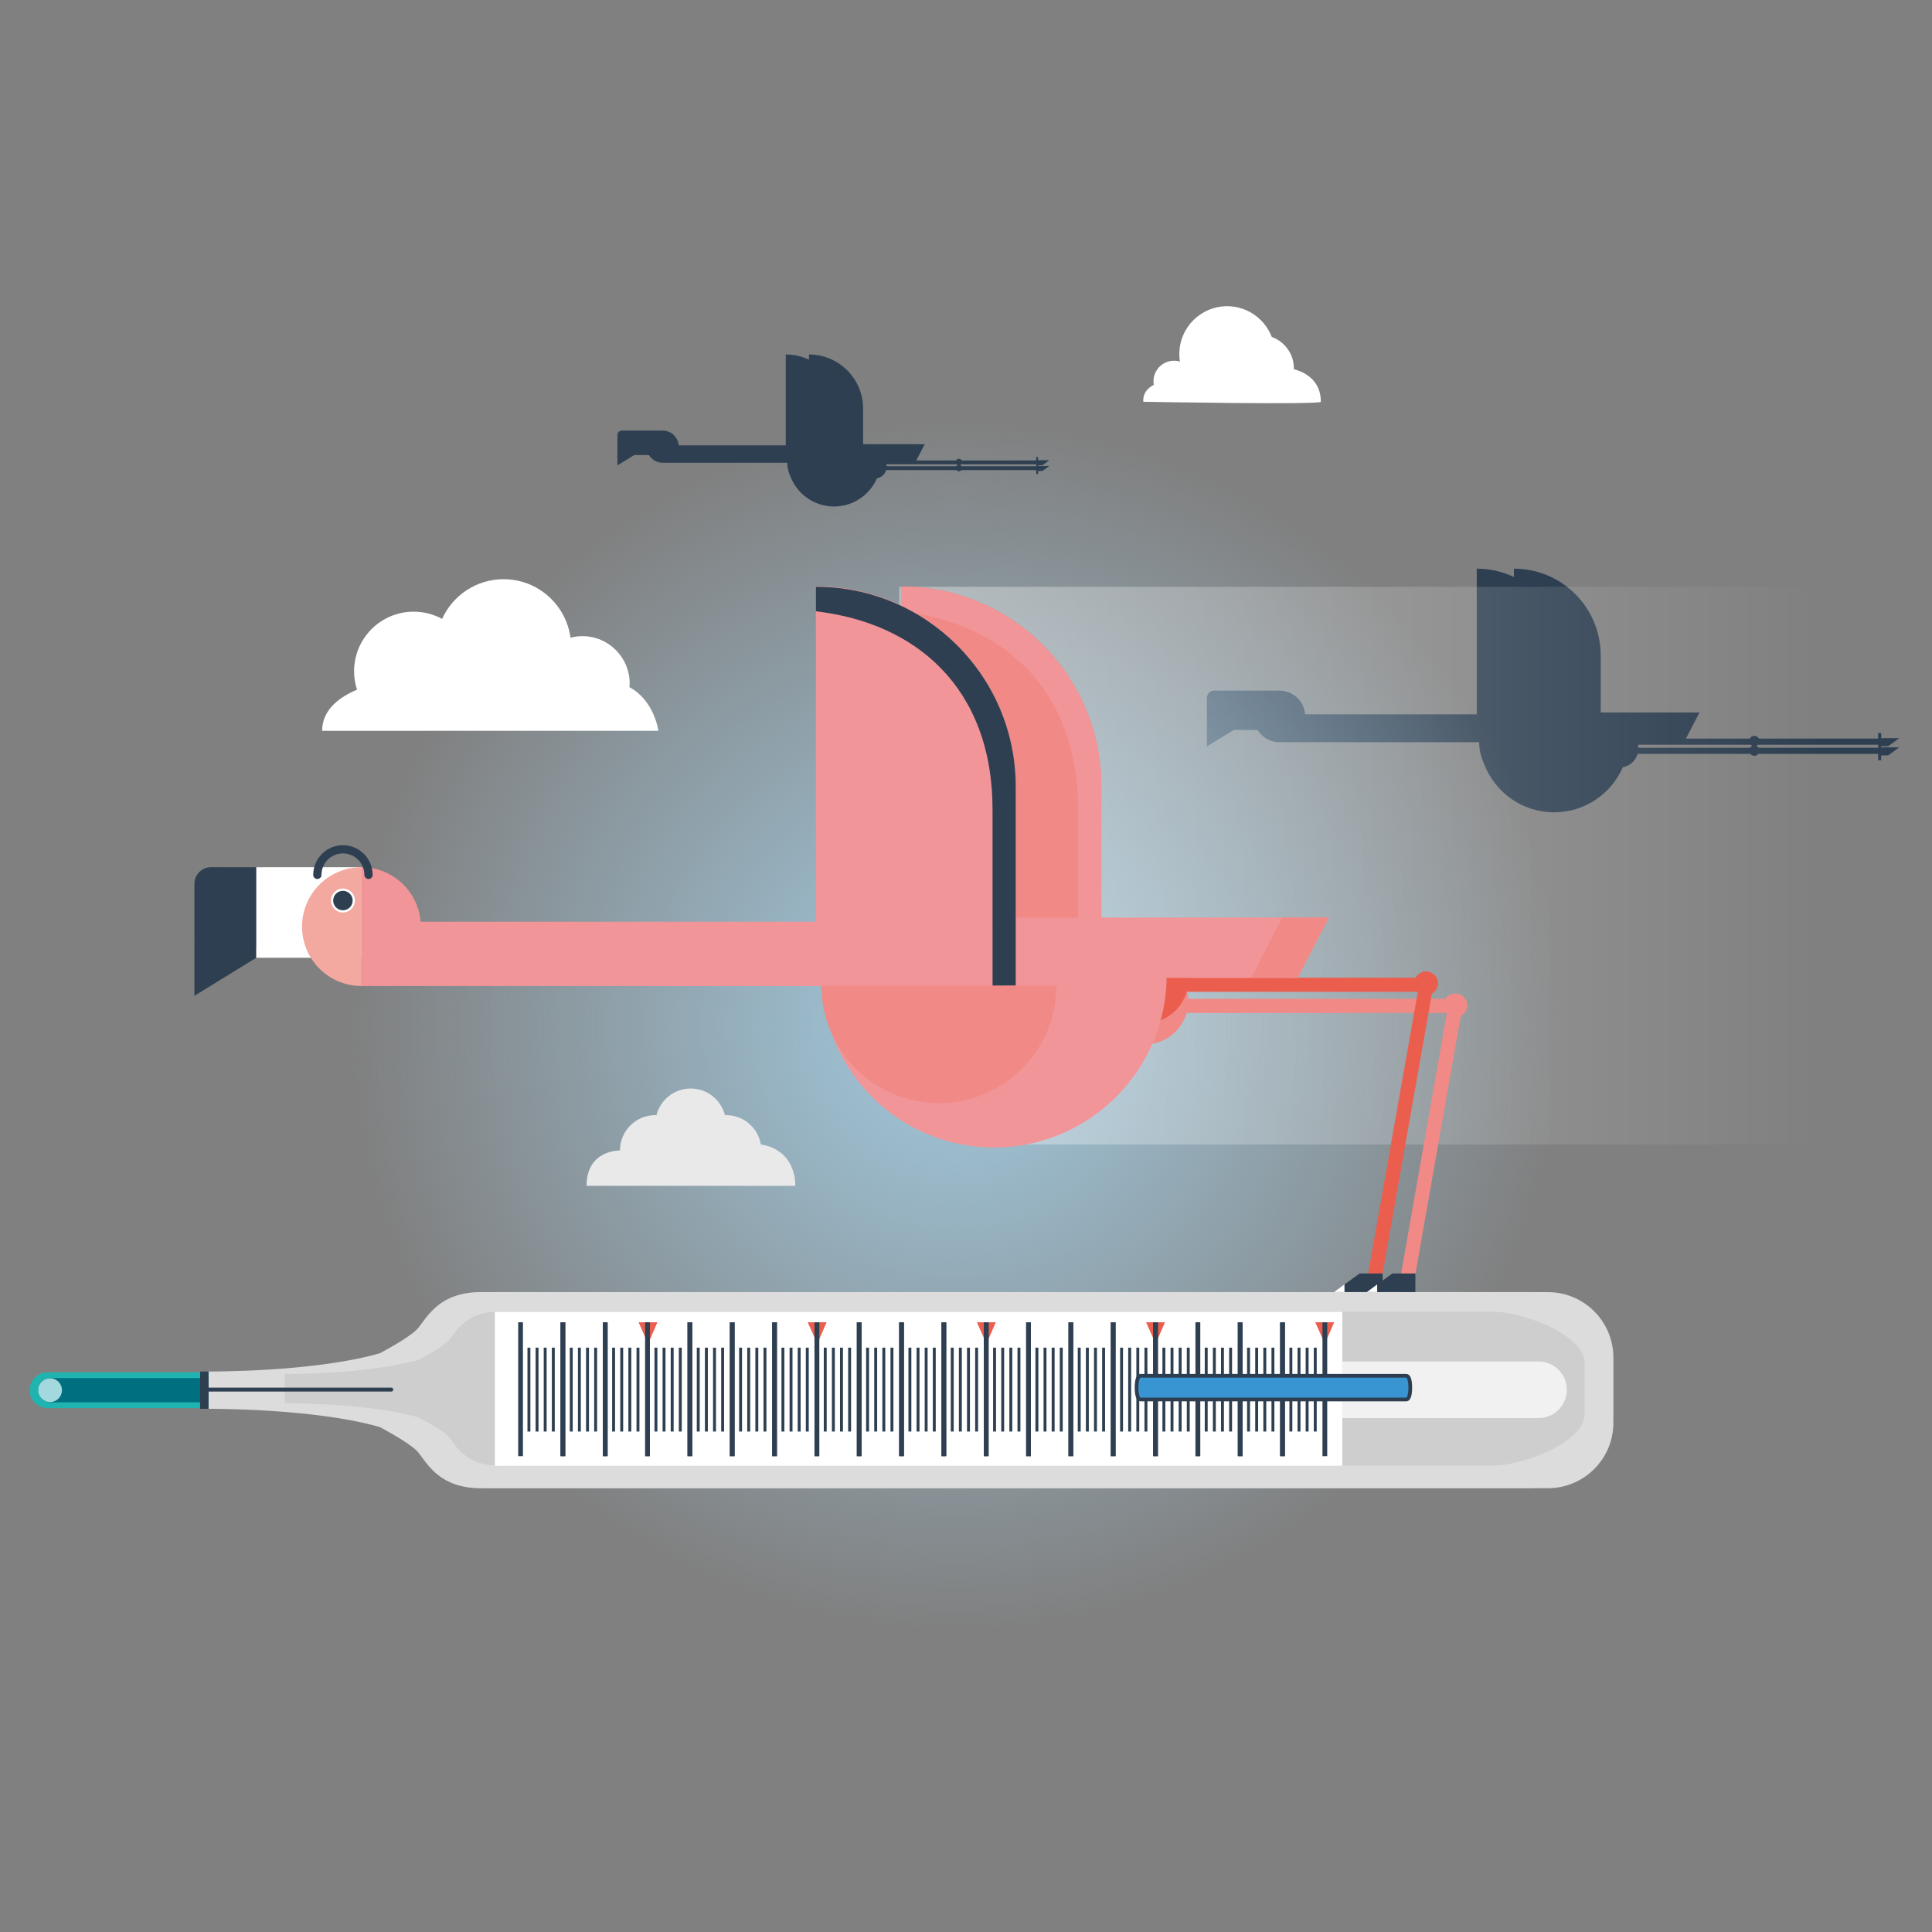 <?xml version="1.0" encoding="utf-8"?>
<!-- Generator: Adobe Illustrator 16.0.0, SVG Export Plug-In . SVG Version: 6.00 Build 0)  -->
<!DOCTYPE svg PUBLIC "-//W3C//DTD SVG 1.1//EN" "http://www.w3.org/Graphics/SVG/1.1/DTD/svg11.dtd">
<svg version="1.1" id="Capa_1" xmlns="http://www.w3.org/2000/svg" xmlns:xlink="http://www.w3.org/1999/xlink" x="0px" y="0px"
	 width="500px" height="500px" viewBox="0 0 500 500" enable-background="new 0 0 500 500" xml:space="preserve">
<rect x="0" y="0" width="500" height="500" fill="#808080" stroke="none"/>
<path fill="#2E3F51" d="M490.355,193.415l-3.508-0.001v-0.291l1.799-0.003l1.709-1.232l1.156-0.851l-1.158,0.001l-3.505-0.002
	v-1.312h-0.788v1.417h-30.864c-0.227-0.415-0.663-0.701-1.171-0.702c-0.507,0.002-0.942,0.287-1.171,0.703h-16.535l3.504-6.75
	l-25.562-0.001v-14.715c0-0.012-0.001-0.025-0.001-0.036v-0.014c0.002-12.402-10.054-22.457-22.456-22.456v2.163
	c-2.918-1.386-6.18-2.164-9.624-2.164v0.049l0,0v2.757l0,0l0.002,34.884l-44.426,0.001c-0.275-3.429-3.144-6.128-6.646-6.128
	h-11.815l0,0l-5.088-0.001c-1.027,0.001-1.861,0.835-1.86,1.862l-0.001,3.228l0.001,2.133l-0.001,7.223l6.948-4.268l-0.001-1.094
	h0.001v1.094h6.143c1.173,1.897,3.264,3.167,5.656,3.172l0,0l0,0c0.007,0,0.013,0.001,0.019,0.001c0.007,0,0.012-0.001,0.019-0.001
	l51.666,0.002v-0.006h0.004c0.007,1.966,0.453,3.826,1.23,5.5c2.743,7.381,9.833,12.65,18.171,12.65
	c7.964,0,14.802-4.806,17.79-11.672c1.844-0.319,3.315-1.672,3.825-3.443l29.179-0.001c0.246,0.299,0.614,0.495,1.03,0.495
	c0.418,0,0.787-0.195,1.033-0.495h31.002l-0.001,0.39h0.002v1.251l0.785-0.002v-1.25l1.801-0.002l1.706-1.23l1.161-0.854
	L490.355,193.415z M453.523,193.024c-0.25,0.101-0.462,0.274-0.61,0.494l-28.912,0.001c-0.015-0.267-0.035-0.531-0.091-0.783
	l29.175-0.001C453.209,192.858,453.358,192.957,453.523,193.024z M486.061,195.089l-0.001-1.572l-30.918,0.001
	c-0.147-0.22-0.36-0.394-0.609-0.494c0.164-0.067,0.313-0.167,0.438-0.29h31.091v0.39l0,0l0.001,1.264L486.061,195.089z"/>
<radialGradient id="SVGID_1_" cx="247.388" cy="265.553" r="157.106" gradientUnits="userSpaceOnUse">
	<stop  offset="0" style="stop-color:#AADCF6"/>
	<stop  offset="1" style="stop-color:#AADCF6;stop-opacity:0"/>
</radialGradient>
<path opacity="0.8" fill="url(#SVGID_1_)" d="M90.282,265.552c0,86.769,70.339,157.106,157.106,157.106
	s157.105-70.338,157.105-157.106c0-86.765-70.339-157.104-157.105-157.104S90.282,178.787,90.282,265.552z"/>
<path fill="#20B4B0" d="M103.441,355.146c2.557,0,4.632,2.072,4.632,4.63l0,0c0,2.559-2.076,4.632-4.632,4.632H12.302
	c-2.557,0-4.631-2.073-4.631-4.632l0,0c0-2.558,2.074-4.63,4.631-4.63H103.441z"/>
<path fill="#007080" d="M74.76,356.639c1.732,0,3.137,1.404,3.137,3.137l0,0c0,1.733-1.405,3.138-3.137,3.138h-61.74
	c-1.733,0-3.138-1.404-3.138-3.138l0,0c0-1.732,1.405-3.137,3.138-3.137H74.76z"/>
<path fill="#DCDCDC" d="M124.563,334.382c-11.651,0-14.378,7.38-16.731,9.733c-2.331,2.331-9.445,6.058-9.575,6.126
	c-17.19,4.914-44.286,4.704-44.286,4.704v4.83v4.831c0,0,27.095-0.209,44.286,4.704c0.13,0.068,7.245,3.796,9.575,6.127
	c2.353,2.353,5.08,9.731,16.731,9.731c0.227,0,0.441-0.01,0.651-0.027c0.254,0.018,0.504,0.027,0.743,0.027h16.23h72.382h181.95
	v-0.023h4.085c9.354,0,16.939-7.584,16.939-16.938v-16.863c0-9.355-7.585-16.938-16.939-16.938h-4.085v-0.024h-181.95h-72.382
	h-16.23c-0.239,0-0.489,0.012-0.743,0.028C125.004,334.394,124.79,334.382,124.563,334.382z"/>
<path fill="#CECECE" d="M129.062,339.458c-9.14,0-11.278,5.79-13.123,7.636c-1.83,1.827-7.409,4.751-7.511,4.804
	c-13.484,3.854-34.738,3.691-34.738,3.691v3.788v3.79c0,0,21.253-0.165,34.738,3.688c0.102,0.055,5.681,2.977,7.511,4.806
	c1.845,1.846,3.983,7.633,13.123,7.633c0.178,0,0.346-0.008,0.51-0.021c0.201,0.013,0.396,0.021,0.583,0.021h12.729h97.804h142.713
	v-0.019h3.206c7.338,0,23.501-5.948,23.501-13.286v-13.226c0-7.338-16.163-13.286-23.501-13.286h-3.206v-0.02H240.689h-97.804
	h-12.729c-0.188,0-0.382,0.011-0.583,0.023C129.408,339.469,129.24,339.458,129.062,339.458z"/>
<rect x="128.073" y="339.509" fill="#FFFFFF" width="219.315" height="39.835"/>
<path fill="#F1F1F1" d="M347.389,352.357h50.79c4.043,0,7.32,3.277,7.32,7.319l0,0c0,4.043-3.277,7.32-7.32,7.32h-50.79"/>
<circle fill="#A4D8DF" cx="12.959" cy="359.775" r="3.077"/>
<polygon fill="#EB5E4E" points="342.869,347.775 340.388,342.2 345.277,342.2 "/>
<polygon fill="#EB5E4E" points="299.085,347.775 296.604,342.2 301.492,342.2 "/>
<polygon fill="#EB5E4E" points="255.301,347.775 252.82,342.2 257.71,342.2 "/>
<polygon fill="#EB5E4E" points="211.518,347.775 209.037,342.2 213.925,342.2 "/>
<polygon fill="#EB5E4E" points="167.733,347.775 165.253,342.2 170.141,342.2 "/>
<g>
	<g>
		<g>
			<rect x="342.254" y="342.2" fill="#2E3F51" width="1.23" height="34.656"/>
			<rect x="331.299" y="342.2" fill="#2E3F51" width="1.23" height="34.656"/>
		</g>
		<rect x="340.01" y="348.771" fill="#2E3F51" width="0.755" height="21.71"/>
		<rect x="337.907" y="348.771" fill="#2E3F51" width="0.754" height="21.71"/>
		<rect x="335.804" y="348.771" fill="#2E3F51" width="0.756" height="21.71"/>
		<rect x="333.701" y="348.771" fill="#2E3F51" width="0.755" height="21.71"/>
	</g>
	<g>
		<g>
			<rect x="331.299" y="342.2" fill="#2E3F51" width="1.23" height="34.656"/>
			<rect x="320.344" y="342.2" fill="#2E3F51" width="1.229" height="34.656"/>
		</g>
		<rect x="329.056" y="348.771" fill="#2E3F51" width="0.754" height="21.71"/>
		<rect x="326.951" y="348.771" fill="#2E3F51" width="0.757" height="21.71"/>
		<rect x="324.849" y="348.771" fill="#2E3F51" width="0.756" height="21.71"/>
		<rect x="322.746" y="348.771" fill="#2E3F51" width="0.755" height="21.71"/>
	</g>
	<g>
		<g>
			<rect x="320.344" y="342.2" fill="#2E3F51" width="1.229" height="34.656"/>
			<rect x="309.389" y="342.2" fill="#2E3F51" width="1.229" height="34.656"/>
		</g>
		<rect x="318.1" y="348.771" fill="#2E3F51" width="0.754" height="21.71"/>
		<rect x="315.997" y="348.771" fill="#2E3F51" width="0.754" height="21.71"/>
		<rect x="313.895" y="348.771" fill="#2E3F51" width="0.753" height="21.71"/>
		<rect x="311.791" y="348.771" fill="#2E3F51" width="0.754" height="21.71"/>
	</g>
	<g>
		<g>
			<rect x="309.389" y="342.2" fill="#2E3F51" width="1.229" height="34.656"/>
			<rect x="298.433" y="342.2" fill="#2E3F51" width="1.23" height="34.656"/>
		</g>
		<rect x="307.145" y="348.771" fill="#2E3F51" width="0.757" height="21.71"/>
		<rect x="305.042" y="348.771" fill="#2E3F51" width="0.755" height="21.71"/>
		<rect x="302.938" y="348.771" fill="#2E3F51" width="0.756" height="21.71"/>
		<rect x="300.836" y="348.771" fill="#2E3F51" width="0.756" height="21.71"/>
	</g>
	<g>
		<g>
			<rect x="298.433" y="342.2" fill="#2E3F51" width="1.23" height="34.656"/>
			<rect x="287.479" y="342.2" fill="#2E3F51" width="1.229" height="34.656"/>
		</g>
		<rect x="296.189" y="348.771" fill="#2E3F51" width="0.755" height="21.71"/>
		<rect x="294.086" y="348.771" fill="#2E3F51" width="0.755" height="21.71"/>
		<rect x="291.982" y="348.771" fill="#2E3F51" width="0.756" height="21.71"/>
		<rect x="289.88" y="348.771" fill="#2E3F51" width="0.755" height="21.71"/>
	</g>
	<g>
		<g>
			<rect x="287.479" y="342.2" fill="#2E3F51" width="1.229" height="34.656"/>
			<rect x="276.524" y="342.2" fill="#2E3F51" width="1.228" height="34.656"/>
		</g>
		<rect x="285.234" y="348.771" fill="#2E3F51" width="0.756" height="21.71"/>
		<rect x="283.131" y="348.771" fill="#2E3F51" width="0.756" height="21.71"/>
		<rect x="281.028" y="348.771" fill="#2E3F51" width="0.755" height="21.71"/>
		<rect x="278.926" y="348.771" fill="#2E3F51" width="0.755" height="21.71"/>
	</g>
	<g>
		<g>
			<rect x="276.524" y="342.2" fill="#2E3F51" width="1.228" height="34.656"/>
			<rect x="265.568" y="342.2" fill="#2E3F51" width="1.229" height="34.656"/>
		</g>
		<rect x="274.279" y="348.771" fill="#2E3F51" width="0.755" height="21.71"/>
		<rect x="272.176" y="348.771" fill="#2E3F51" width="0.756" height="21.71"/>
		<rect x="270.073" y="348.771" fill="#2E3F51" width="0.755" height="21.71"/>
		<rect x="267.97" y="348.771" fill="#2E3F51" width="0.755" height="21.71"/>
	</g>
	<g>
		<g>
			<rect x="265.568" y="342.2" fill="#2E3F51" width="1.229" height="34.656"/>
			<rect x="254.613" y="342.2" fill="#2E3F51" width="1.23" height="34.656"/>
		</g>
		<rect x="263.324" y="348.771" fill="#2E3F51" width="0.756" height="21.71"/>
		<rect x="261.221" y="348.771" fill="#2E3F51" width="0.757" height="21.71"/>
		<rect x="259.118" y="348.771" fill="#2E3F51" width="0.755" height="21.71"/>
		<rect x="257.016" y="348.771" fill="#2E3F51" width="0.754" height="21.71"/>
	</g>
	<g>
		<g>
			<rect x="254.613" y="342.2" fill="#2E3F51" width="1.23" height="34.656"/>
			<rect x="243.657" y="342.2" fill="#2E3F51" width="1.23" height="34.656"/>
		</g>
		<rect x="252.369" y="348.771" fill="#2E3F51" width="0.755" height="21.71"/>
		<rect x="250.265" y="348.771" fill="#2E3F51" width="0.756" height="21.71"/>
		<rect x="248.163" y="348.771" fill="#2E3F51" width="0.755" height="21.71"/>
		<rect x="246.059" y="348.771" fill="#2E3F51" width="0.756" height="21.71"/>
	</g>
	<g>
		<g>
			<rect x="243.657" y="342.2" fill="#2E3F51" width="1.23" height="34.656"/>
			<rect x="232.704" y="342.2" fill="#2E3F51" width="1.23" height="34.656"/>
		</g>
		<rect x="241.414" y="348.771" fill="#2E3F51" width="0.755" height="21.71"/>
		<rect x="239.312" y="348.771" fill="#2E3F51" width="0.753" height="21.71"/>
		<rect x="237.208" y="348.771" fill="#2E3F51" width="0.755" height="21.71"/>
		<rect x="235.105" y="348.771" fill="#2E3F51" width="0.754" height="21.71"/>
	</g>
	<g>
		<g>
			<rect x="232.704" y="342.2" fill="#2E3F51" width="1.23" height="34.656"/>
			<rect x="221.748" y="342.2" fill="#2E3F51" width="1.229" height="34.656"/>
		</g>
		<rect x="230.459" y="348.771" fill="#2E3F51" width="0.755" height="21.71"/>
		<rect x="228.355" y="348.771" fill="#2E3F51" width="0.756" height="21.71"/>
		<rect x="226.252" y="348.771" fill="#2E3F51" width="0.756" height="21.71"/>
		<rect x="224.151" y="348.771" fill="#2E3F51" width="0.754" height="21.71"/>
	</g>
	<g>
		<g>
			<rect x="221.748" y="342.2" fill="#2E3F51" width="1.229" height="34.656"/>
			<rect x="210.792" y="342.2" fill="#2E3F51" width="1.23" height="34.656"/>
		</g>
		<rect x="219.503" y="348.771" fill="#2E3F51" width="0.755" height="21.71"/>
		<rect x="217.399" y="348.771" fill="#2E3F51" width="0.756" height="21.71"/>
		<rect x="215.298" y="348.771" fill="#2E3F51" width="0.754" height="21.71"/>
		<rect x="213.194" y="348.771" fill="#2E3F51" width="0.755" height="21.71"/>
	</g>
	<g>
		<g>
			<rect x="210.792" y="342.2" fill="#2E3F51" width="1.23" height="34.656"/>
			<rect x="199.838" y="342.2" fill="#2E3F51" width="1.229" height="34.656"/>
		</g>
		<rect x="208.548" y="348.771" fill="#2E3F51" width="0.756" height="21.71"/>
		<rect x="206.446" y="348.771" fill="#2E3F51" width="0.754" height="21.71"/>
		<rect x="204.342" y="348.771" fill="#2E3F51" width="0.755" height="21.71"/>
		<rect x="202.24" y="348.771" fill="#2E3F51" width="0.755" height="21.71"/>
	</g>
	<g>
		<g>
			<rect x="199.838" y="342.2" fill="#2E3F51" width="1.229" height="34.656"/>
			<rect x="188.883" y="342.2" fill="#2E3F51" width="1.229" height="34.656"/>
		</g>
		<rect x="197.593" y="348.771" fill="#2E3F51" width="0.755" height="21.71"/>
		<rect x="195.491" y="348.771" fill="#2E3F51" width="0.755" height="21.71"/>
		<rect x="193.387" y="348.771" fill="#2E3F51" width="0.755" height="21.71"/>
		<rect x="191.284" y="348.771" fill="#2E3F51" width="0.755" height="21.71"/>
	</g>
	<g>
		<g>
			<rect x="188.883" y="342.2" fill="#2E3F51" width="1.229" height="34.656"/>
			<rect x="177.928" y="342.2" fill="#2E3F51" width="1.229" height="34.656"/>
		</g>
		<rect x="186.639" y="348.771" fill="#2E3F51" width="0.755" height="21.71"/>
		<rect x="184.535" y="348.771" fill="#2E3F51" width="0.755" height="21.71"/>
		<rect x="182.432" y="348.771" fill="#2E3F51" width="0.755" height="21.71"/>
		<rect x="180.33" y="348.771" fill="#2E3F51" width="0.755" height="21.71"/>
	</g>
	<g>
		<g>
			<rect x="177.928" y="342.2" fill="#2E3F51" width="1.229" height="34.656"/>
			<rect x="166.971" y="342.2" fill="#2E3F51" width="1.229" height="34.656"/>
		</g>
		<rect x="175.682" y="348.771" fill="#2E3F51" width="0.756" height="21.71"/>
		<rect x="173.58" y="348.771" fill="#2E3F51" width="0.756" height="21.71"/>
		<rect x="171.477" y="348.771" fill="#2E3F51" width="0.755" height="21.71"/>
		<rect x="169.374" y="348.771" fill="#2E3F51" width="0.755" height="21.71"/>
	</g>
	<g>
		<g>
			<rect x="166.971" y="342.2" fill="#2E3F51" width="1.229" height="34.656"/>
			<rect x="156.018" y="342.2" fill="#2E3F51" width="1.229" height="34.656"/>
		</g>
		<rect x="164.728" y="348.771" fill="#2E3F51" width="0.756" height="21.71"/>
		<rect x="162.625" y="348.771" fill="#2E3F51" width="0.755" height="21.71"/>
		<rect x="160.522" y="348.771" fill="#2E3F51" width="0.754" height="21.71"/>
		<rect x="158.419" y="348.771" fill="#2E3F51" width="0.754" height="21.71"/>
	</g>
	<g>
		<g>
			<rect x="156.018" y="342.2" fill="#2E3F51" width="1.229" height="34.656"/>
			<rect x="145.062" y="342.2" fill="#2E3F51" width="1.229" height="34.656"/>
		</g>
		<rect x="153.772" y="348.771" fill="#2E3F51" width="0.756" height="21.71"/>
		<rect x="151.669" y="348.771" fill="#2E3F51" width="0.756" height="21.71"/>
		<rect x="149.567" y="348.771" fill="#2E3F51" width="0.754" height="21.71"/>
		<rect x="147.463" y="348.771" fill="#2E3F51" width="0.756" height="21.71"/>
	</g>
	<g>
		<g>
			<rect x="145.062" y="342.2" fill="#2E3F51" width="1.229" height="34.656"/>
			<rect x="134.107" y="342.2" fill="#2E3F51" width="1.229" height="34.656"/>
		</g>
		<rect x="142.817" y="348.771" fill="#2E3F51" width="0.756" height="21.71"/>
		<rect x="140.714" y="348.771" fill="#2E3F51" width="0.755" height="21.71"/>
		<rect x="138.611" y="348.771" fill="#2E3F51" width="0.755" height="21.71"/>
		<rect x="136.508" y="348.771" fill="#2E3F51" width="0.755" height="21.71"/>
	</g>
</g>
<path fill="#2E3F51" d="M101.278,359.121c0.278,0,0.504,0.226,0.504,0.505l0,0c0,0.278-0.226,0.505-0.504,0.505H52.293
	c-0.279,0-0.504-0.227-0.504-0.505l0,0c0-0.279,0.225-0.505,0.504-0.505H101.278z"/>
<rect x="51.789" y="354.945" fill="#2E3F51" width="2.182" height="9.661"/>
<linearGradient id="SVGID_2_" gradientUnits="userSpaceOnUse" x1="211.151" y1="223.964" x2="471.263" y2="223.964">
	<stop  offset="0" style="stop-color:#FFFFFF"/>
	<stop  offset="1" style="stop-color:#FFFFFF;stop-opacity:0"/>
</linearGradient>
<polygon opacity="0.4" fill="url(#SVGID_2_)" points="211.151,151.744 232.704,163.962 232.704,151.862 471.263,151.862 
	471.263,296.185 257.264,296.185 "/>
<g>
	<path fill="#F18A86" d="M233.318,151.749l0.004,103.431l51.715-0.263l-0.002-51.451
		C285.039,174.904,261.881,151.744,233.318,151.749z"/>
	<rect x="301.929" y="253.019" fill="#EB5E4E" width="67.139" height="3.665"/>
	<rect x="301.928" y="258.488" fill="#F18A86" width="75.035" height="3.667"/>
	<path fill="#F18A86" d="M296.32,270.279c6.191,0.003,11.211-5.017,11.207-11.209c0.004-6.186-5.013-11.203-11.2-11.198
		L296.32,270.279z"/>
	<path fill="#EB5E4E" d="M296.32,264.808c6.194,0.004,11.212-5.02,11.212-11.202c0-6.192-5.017-11.206-11.207-11.206L296.32,264.808
		z"/>
	<polygon fill="#F29598" points="93.497,255.176 212.571,255.18 212.572,238.546 93.488,238.551 	"/>
	<path fill="#F29598" d="M211.151,151.744l0.005,103.431l51.711-0.26v-51.453C262.867,174.904,239.713,151.749,211.151,151.744z"/>
	<path fill="#F29598" d="M212.576,252.285c-0.005,24.675,20.006,44.683,44.688,44.686c24.671-0.003,44.679-20.011,44.679-44.686"/>
	<polygon fill="#F29598" points="259.893,237.47 343.908,237.47 335.812,253.074 257.26,253.074 	"/>
	<path fill="#2E3F51" d="M66.952,224.438l-12.345-0.006c-2.365,0.004-4.286,1.925-4.285,4.29l-0.004,7.433l0.004,4.913
		l-0.001,16.634l16-9.829l-0.002-2.521l0.633-0.002c2.361,0,4.282-1.921,4.284-4.286l-0.002-12.34
		C71.239,226.358,69.315,224.441,66.952,224.438z"/>
	<rect x="66.32" y="224.436" fill="#FFFFFF" width="27.218" height="23.437"/>
	<path fill="#F3A8A0" d="M93.54,255.176c-8.492,0.008-15.378-6.881-15.374-15.372c0-8.481,6.88-15.37,15.371-15.368L93.54,255.176z"
		/>
	<path fill="#FFFFFF" d="M85.653,233.058c0,1.71,1.384,3.096,3.093,3.096c1.709,0.002,3.1-1.382,3.096-3.096
		c0.004-1.706-1.385-3.094-3.096-3.094C87.039,229.964,85.651,231.353,85.653,233.058z"/>
	<path fill="#F29598" d="M93.537,224.436c8.488,0,15.374,6.887,15.368,15.371c0.006,8.49-6.879,15.375-15.365,15.369L93.537,224.436
		z"/>
	<path fill="#2E3F51" d="M86.226,233.059c0.002,1.396,1.127,2.522,2.525,2.523c1.395-0.005,2.515-1.126,2.52-2.519
		c-0.002-1.399-1.128-2.526-2.525-2.522C87.356,230.542,86.232,231.666,86.226,233.059z"/>
	<path fill="#EB5E4E" d="M365.979,254.487c0.005,1.708,1.387,3.089,3.089,3.097c1.707-0.005,3.089-1.387,3.089-3.093
		s-1.382-3.086-3.089-3.091C367.363,251.405,365.983,252.785,365.979,254.487z"/>
	<path fill="#F18A86" d="M373.534,260.21c-0.006,1.702,1.387,3.084,3.086,3.084c1.703,0.005,3.088-1.38,3.088-3.088
		c0.006-1.703-1.378-3.089-3.084-3.086C374.914,257.12,373.529,258.503,373.534,260.21z"/>
	<g>
		<path fill="#F29598" d="M285.037,203.581c0.002-28.565-23.15-51.725-51.718-51.719l0.003,6.34
			c25.729,2.977,45.718,19.646,45.717,51.37l0.001,28.105l5.997-0.033V203.581z"/>
	</g>
	<polygon fill="#F18A86" points="335.812,253.074 343.908,237.47 331.776,237.475 323.836,253.017 	"/>
	<path fill="#F18A86" d="M212.572,255.074c0.004,16.793,13.623,30.41,30.418,30.413c16.803-0.005,30.42-13.62,30.418-30.417
		L212.572,255.074z"/>
	<g>
		<path fill="#2E3F51" d="M262.868,203.577c0-28.561-23.155-51.716-51.717-51.719v6.348c25.74,2.97,45.719,19.643,45.721,51.367
			l0.002,45.488l5.993-0.03L262.868,203.577z"/>
	</g>
	<polygon fill="#EB5E4E" points="357.816,329.607 354.073,329.607 367.224,255.07 370.835,255.706 	"/>
	
		<rect x="368.382" y="258.976" transform="matrix(0.985 0.173 -0.173 0.985 56.918 -59.614)" fill="#F18A86" width="3.667" height="75.035"/>
	<g>
		<polygon fill="#2E3F51" points="347.936,334.375 347.931,332.418 351.864,329.581 357.821,329.57 357.814,334.382 		"/>
		<polygon fill="#FFFFFF" points="347.931,332.418 347.936,334.375 345.266,334.377 		"/>
	</g>
	<g>
		<polygon fill="#2E3F51" points="356.414,334.375 356.409,332.418 360.344,329.581 366.301,329.57 366.293,334.382 		"/>
		<polygon fill="#FFFFFF" points="356.409,332.418 356.414,334.375 353.745,334.377 		"/>
	</g>
</g>
<path fill="#FFFFFF" d="M162.911,177.847c0.025-0.318,0.049-0.638,0.049-0.963c0-6.766-5.486-12.251-12.252-12.251
	c-1.062,0-2.086,0.149-3.068,0.404c-1.149-8.544-8.453-15.141-17.311-15.141c-7.081,0-13.165,4.217-15.913,10.27
	c-2.187-1.188-4.694-1.865-7.359-1.865c-8.514,0-15.418,6.9-15.418,15.418c0,1.665,0.271,3.264,0.76,4.765
	c-4.452,1.874-9.029,5.137-9.029,10.653h87.025C170.395,189.135,169.396,181.345,162.911,177.847z"/>
<path fill="#2E3F51" d="M270.843,120.588h-2.188v-0.181l1.122-0.002l1.066-0.769l0.722-0.531h-0.724h-2.186v-0.819h-0.492v0.884
	h-19.255c-0.142-0.259-0.415-0.437-0.731-0.438c-0.316,0.001-0.587,0.179-0.729,0.439h-10.317l2.186-4.212l-15.948-0.001v-9.18
	c0-0.008,0-0.016,0-0.023v-0.009c0.001-7.737-6.272-14.009-14.009-14.009v1.351c-1.821-0.866-3.856-1.351-6.005-1.351v0.03l0,0v1.72
	l0,0l0.001,21.764l-27.716,0.001c-0.172-2.139-1.96-3.823-4.146-3.823h-7.373l0,0l-3.174-0.001c-0.64,0.001-1.16,0.521-1.16,1.161
	l0,2.015l0,1.33v4.506l4.334-2.663v-0.683l0,0v0.683h3.833c0.731,1.184,2.035,1.976,3.528,1.979l0,0l0,0c0.005,0,0.008,0,0.013,0
	c0.004,0,0.007,0,0.011,0h32.234v-0.003h0.002c0.005,1.227,0.283,2.388,0.768,3.432c1.713,4.604,6.135,7.893,11.338,7.893
	c4.968,0,9.234-2.999,11.098-7.283c1.15-0.198,2.069-1.042,2.386-2.147h18.205c0.153,0.187,0.384,0.308,0.643,0.308
	c0.262,0,0.491-0.121,0.645-0.308h19.341l-0.001,0.243h0.002v0.779l0.491,0v-0.78l1.123-0.001l1.063-0.767l0.726-0.533
	L270.843,120.588z M247.864,120.343c-0.157,0.063-0.29,0.172-0.382,0.309h-18.037c-0.009-0.166-0.021-0.331-0.056-0.488
	l18.201-0.002C247.667,120.241,247.761,120.302,247.864,120.343z M268.162,121.632l-0.001-0.981l-19.288,0.001
	c-0.092-0.137-0.225-0.246-0.38-0.309c0.102-0.041,0.194-0.104,0.273-0.181h19.397l-0.001,0.244h0.001v0.789L268.162,121.632z"/>
<g>
	<circle fill="#FFFFFF" cx="317.577" cy="91.616" r="12.365"/>
	<circle fill="#FFFFFF" cx="303.836" cy="98.668" r="5.313"/>
	<circle fill="#FFFFFF" cx="326.218" cy="95.341" r="8.64"/>
	<path fill="#FFFFFF" d="M341.832,103.979c0,0.828-45.931,0-45.931,0s-0.889-5.312,7.935-5.312c8.824,0,29.927-3.327,29.927-3.327
		S341.832,96.232,341.832,103.979z"/>
</g>
<path fill="#E9E9E9" d="M196.917,296.178c-0.744-4.308-4.491-7.587-9.012-7.587c-0.098,0-0.193,0.011-0.291,0.014
	c-1.007-3.962-4.588-6.899-8.864-6.899s-7.857,2.938-8.864,6.899c-0.098-0.003-0.192-0.014-0.291-0.014
	c-5.057,0-9.155,4.098-9.155,9.154c0,0-8.646-0.235-8.646,9.154h54.021C205.814,306.899,206.355,297.743,196.917,296.178z"/>
<path fill="none" stroke="#2E3F51" stroke-width="2.131" stroke-linecap="round" stroke-miterlimit="10" d="M95.371,226.423
	c0-3.658-2.964-6.623-6.622-6.623s-6.622,2.964-6.622,6.623"/>
<g>
	<path fill="#3995D2" d="M295.227,362.191c-0.947,0-1.089-1.923-1.089-3.069s0.142-3.07,1.089-3.07h68.663
		c0.983,0,1.09,2.147,1.09,3.07s-0.106,3.069-1.09,3.069H295.227z"/>
	<path fill="#2D3E50" d="M363.89,356.532c0.337,0,0.609,1.16,0.609,2.59s-0.272,2.589-0.609,2.589h-68.663
		c-0.337,0-0.608-1.159-0.608-2.589s0.271-2.59,0.608-2.59H363.89 M363.89,355.571h-68.663c-1.041,0-1.569,1.194-1.569,3.551
		c0,2.355,0.528,3.55,1.569,3.55h68.663c1.042,0,1.57-1.194,1.57-3.55C365.46,356.766,364.932,355.571,363.89,355.571
		L363.89,355.571z"/>
</g>
</svg>
